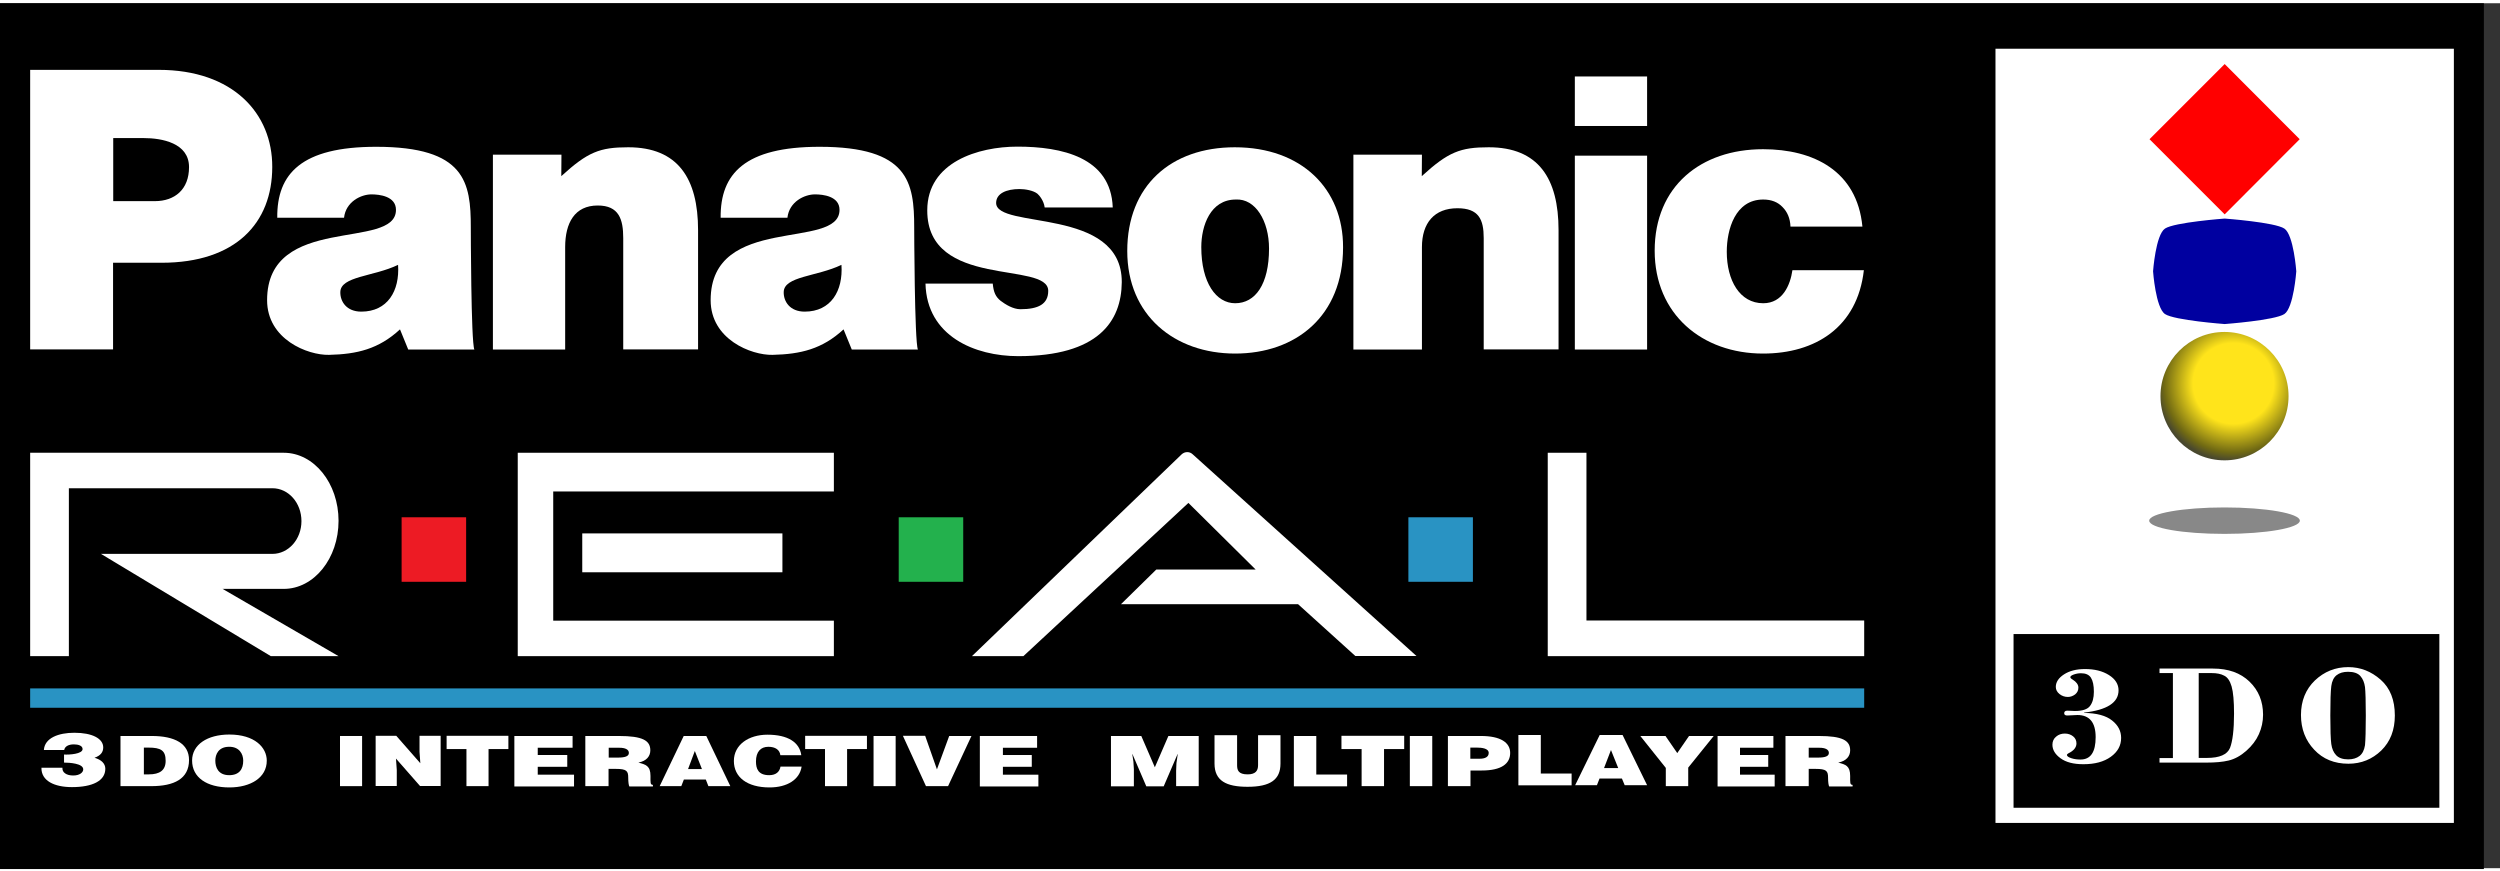 <?xml version="1.0" encoding="UTF-8" standalone="no"?>
<!-- Generator: Adobe Illustrator 19.0.0, SVG Export Plug-In . SVG Version: 6.00 Build 0)  -->

<svg
   xmlns:dc="http://purl.org/dc/elements/1.1/"
   xmlns:cc="http://creativecommons.org/ns#"
   xmlns:rdf="http://www.w3.org/1999/02/22-rdf-syntax-ns#"
   xmlns:svg="http://www.w3.org/2000/svg"
   xmlns="http://www.w3.org/2000/svg"
   xmlns:sodipodi="http://sodipodi.sourceforge.net/DTD/sodipodi-0.dtd"
   xmlns:inkscape="http://www.inkscape.org/namespaces/inkscape"
   version="1.1"
   id="Capa_1"
   x="0px"
   y="0px"
   viewBox="0 0 403 139.429"
   enable-background="new 0 0 1540 536.5"
   xml:space="preserve"
   sodipodi:docname="logo.svg"
   width="400"
   height="139.429"
   inkscape:version="0.92.4 5da689c313, 2019-01-14"><rect x="0" y="0" width="403" height="139.429" fill="#333333" stroke="none"/><defs
     id="defs146" /><sodipodi:namedview
     pagecolor="#ffffff"
     bordercolor="#666666"
     borderopacity="1"
     objecttolerance="10"
     gridtolerance="10"
     guidetolerance="10"
     inkscape:pageopacity="0"
     inkscape:pageshadow="2"
     inkscape:window-width="1920"
     inkscape:window-height="1015"
     id="namedview144"
     showgrid="false"
     fit-margin-top="0"
     fit-margin-left="0"
     fit-margin-right="0"
     fit-margin-bottom="0"
     inkscape:zoom="2.3064935"
     inkscape:cx="162.6761"
     inkscape:cy="96.869553"
     inkscape:window-x="0"
     inkscape:window-y="0"
     inkscape:window-maximized="1"
     inkscape:current-layer="Capa_1" /><g
     id="g141"
     transform="matrix(0.26,0,0,0.26,-0.026,0)"><rect
       x="0.1"
       y="0"
       width="1540"
       height="536.8"
       id="rect2" /><rect
       x="18.8"
       y="28.4"
       width="1502.6"
       height="480"
       id="rect4" /><g
       id="g24"><path
         d="M 169,341.4 H 62.7 L 168,404.8 h 42 L 138.1,363.1 H 176 c 18.8,0 34,-18.9 34,-42.2 0,-23.3 -15.2,-42.2 -34,-42.2 H 18.8 v 126.1 h 24 V 300.7 H 169 c 10,0 18,9.1 18,20.4 0,11.3 -8.1,20.3 -18,20.3 z"
         id="path6"
         inkscape:connector-curvature="0"
         style="fill:#ffffff" /><g
         id="g12"><rect
           x="361.1"
           y="328.7"
           width="124.1"
           height="24.1"
           id="rect8"
           style="fill:#ffffff" /><polygon
           points="517.1,404.8 321.1,404.8 321.1,278.7 517.1,278.7 517.1,302.7 343.1,302.7 343.1,382.8 517.1,382.8 "
           id="polygon10"
           style="fill:#ffffff" /></g><rect
         x="249.1"
         y="318.7"
         width="40"
         height="40"
         id="rect14"
         style="fill:#ed1b24" /><rect
         x="557.3"
         y="318.7"
         width="40"
         height="40"
         id="rect16"
         style="fill:#23b14d" /><rect
         x="873.3"
         y="318.7"
         width="40"
         height="40"
         id="rect18"
         style="fill:#2993c3" /><polygon
         points="959.7,278.7 983.7,278.7 983.7,382.7 1155.9,382.7 1155.9,404.8 959.7,404.8 "
         id="polygon20"
         style="fill:#ffffff" /><path
         d="m 804.8,372.5 35.6,32.2 h 37.9 L 739.5,279.6 c -1.9,-1.8 -4.9,-1.7 -6.8,0.1 l -130,125.1 h 31.9 l 102.3,-95 41.7,41.3 H 717 l -21.9,21.5 h 109.7 z"
         id="path22"
         inkscape:connector-curvature="0"
         style="fill:#ffffff" /></g><rect
       x="18.8"
       y="424.8"
       width="1137.1"
       height="12"
       id="rect26"
       style="fill:#2993c3" /><g
       id="g84"><g
         id="g34"><path
           d="m 38.8,474 c -0.1,1.5 0.5,2.7 1.7,3.5 1.1,0.8 2.8,1.3 5,1.3 4,0 6.2,-1.9 6.2,-3.8 0,-3.7 -8.6,-4.2 -11.9,-4.2 v -5 c 3.2,0.2 11.5,-0.3 11.5,-3.4 0,-2.1 -2.7,-2.9 -5.4,-2.9 -3.2,0 -5.6,1.2 -6,3.5 H 27.3 c 0.5,-7.5 9.1,-10.7 18.9,-10.7 11.1,0 17.9,3.6 17.9,9.1 0,3 -1.7,5.1 -5.4,6.4 4.2,1.2 6.7,3.6 6.7,6.8 0,7.6 -8.1,11.4 -20.7,11.4 -10.9,0 -19.1,-3.9 -18.9,-12 z"
           id="path28"
           inkscape:connector-curvature="0"
           style="fill:#ffffff" /><path
           d="m 74.8,485.4 v -31.1 h 19.4 c 14.2,0 23.1,4.7 23.1,14.9 0,11.7 -9.3,16.2 -23.4,16.2 z m 14.5,-7.3 h 3.1 c 6.7,0 10.4,-2.5 10.4,-8.4 0,-6.5 -3,-8.2 -10.7,-8.2 h -2.8 z"
           id="path30"
           inkscape:connector-curvature="0"
           style="fill:#ffffff" /><path
           d="m 165.5,469.6 c 0,10.6 -10.1,16.6 -23.2,16.6 -13.9,0 -23.1,-6.1 -23.1,-16.7 0,-9.8 9.4,-16.1 23.1,-16.1 15.7,0 23.2,8 23.2,16.2 z m -31.9,0 c 0,4 1.7,9 8.6,9 6.3,0 8.7,-3.8 8.7,-9 0,-4.2 -2.5,-8.7 -8.8,-8.6 -6.5,0 -8.5,4.7 -8.5,8.6 z"
           id="path32"
           inkscape:connector-curvature="0"
           style="fill:#ffffff" /></g><g
         id="g58"><path
           d="m 210.9,485.4 v -31.1 h 13.7 v 31.1 z"
           id="path36"
           inkscape:connector-curvature="0"
           style="fill:#ffffff" /><path
           d="m 260.7,471.2 -0.5,-7.1 v -9.9 h 13.1 v 31.1 h -12.8 l -14.9,-17 0.5,7.1 v 9.9 H 233 v -31.1 h 12.8 z"
           id="path38"
           inkscape:connector-curvature="0"
           style="fill:#ffffff" /><path
           d="m 277.1,454.2 h 38.2 v 8.2 H 303 v 23 h -13.7 v -23 H 277 v -8.2 z"
           id="path40"
           inkscape:connector-curvature="0"
           style="fill:#ffffff" /><path
           d="m 319,485.4 v -31.1 h 36.1 v 7.3 h -21.6 v 4.5 h 18.3 v 7.3 h -18.3 v 4.9 H 356 v 7.3 h -37 z"
           id="path42"
           inkscape:connector-curvature="0"
           style="fill:#ffffff" /><path
           d="m 377.4,474.5 v 10.9 H 363 v -31.1 h 20.8 c 14.7,0 19.5,2.8 19.5,8.9 0,3.6 -2.3,6.6 -7.4,7.6 4.6,1.2 7.5,2 7.5,8.3 0,4.1 -0.2,5.5 1.5,5.5 v 1 h -14.6 c -0.4,-0.7 -0.7,-2.7 -0.7,-5.5 0,-4.1 -1,-5.4 -7.7,-5.4 h -4.5 z m 0,-6.8 h 5.7 c 4.5,0 6.9,-0.8 6.9,-2.9 0,-2.2 -2.4,-3.2 -5.8,-3.2 h -6.7 v 6.1 z"
           id="path44"
           inkscape:connector-curvature="0"
           style="fill:#ffffff" /><path
           d="M 409.1,485.4 424,454.3 h 14 l 14.9,31.1 h -13.6 l -1.6,-4.1 h -13.6 l -1.6,4.1 z m 21.8,-21.8 -4.2,11.2 h 8.6 z"
           id="path46"
           inkscape:connector-curvature="0"
           style="fill:#ffffff" /><path
           d="m 483.9,466.1 c -0.4,-3.2 -3.1,-5.1 -7.4,-5.1 -4.8,0 -7.7,3.1 -7.7,9.1 0,4.4 1.3,8.5 8.2,8.5 4.4,0 6.5,-2.3 7,-5.3 h 13.1 c -1.2,8 -8.9,12.9 -19.9,12.9 -13.8,0 -22.1,-6.3 -22.1,-16.4 0,-10.1 9.2,-16.3 20.8,-16.3 12.7,0 19.9,4.7 21,12.7 h -13 z"
           id="path48"
           inkscape:connector-curvature="0"
           style="fill:#ffffff" /><path
           d="m 499.4,454.2 h 38.2 v 8.2 h -12.3 v 23 h -13.7 v -23 h -12.3 v -8.2 z"
           id="path50"
           inkscape:connector-curvature="0"
           style="fill:#ffffff" /><path
           d="m 541.7,485.4 v -31.1 h 13.7 v 31.1 z"
           id="path52"
           inkscape:connector-curvature="0"
           style="fill:#ffffff" /><path
           d="m 559.9,454.2 h 13.8 l 7.3,20.8 7.6,-20.7 h 13.8 l -14.5,31.1 h -13.7 z"
           id="path54"
           inkscape:connector-curvature="0"
           style="fill:#ffffff" /><path
           d="m 607.6,485.4 v -31.1 h 35.5 v 7.3 h -21.2 v 4.5 h 17.9 v 7.3 h -17.9 v 4.9 h 22 v 7.3 h -36.3 z"
           id="path56"
           inkscape:connector-curvature="0"
           style="fill:#ffffff" /></g><g
         id="g82"><path
           d="m 688.9,485.4 v -31.1 h 18.8 l 8.4,19.4 8.4,-19.4 h 18.8 v 31.1 h -14 v -9.5 l 0.2,-4.8 0.8,-5.6 h -0.1 l -8.6,20 h -10.8 l -8.6,-20 h -0.1 l 0.7,4.6 0.3,4.8 v 10.6 h -14.2 z"
           id="path60"
           inkscape:connector-curvature="0"
           style="fill:#ffffff" /><path
           d="m 753.2,453.8 h 13.9 v 18.6 c 0,3.1 0.8,5.7 6.5,5.7 5,0 6.5,-2.3 6.5,-5.7 V 453.8 H 794 v 17.6 c 0,10 -6.3,14.4 -20.4,14.4 -13.2,0 -20.5,-3.7 -20.5,-14.4 v -17.6 z"
           id="path62"
           inkscape:connector-curvature="0"
           style="fill:#ffffff" /><path
           d="m 802.3,485.4 v -31.1 h 13.9 v 23.9 h 19.1 v 7.3 h -33 z"
           id="path64"
           inkscape:connector-curvature="0"
           style="fill:#ffffff" /><path
           d="m 831.8,454.2 h 38.9 v 8.2 h -12.5 v 23 h -13.9 v -23 h -12.5 z"
           id="path66"
           inkscape:connector-curvature="0"
           style="fill:#ffffff" /><path
           d="m 874.2,485.4 v -31.1 h 13.9 v 31.1 z"
           id="path68"
           inkscape:connector-curvature="0"
           style="fill:#ffffff" /><path
           d="m 897.8,485.4 v -31.1 h 20.5 c 12.2,0 18.1,4.1 18.1,10.5 0,6.7 -5.4,10.9 -17.6,10.9 h -7 v 9.7 z m 19.7,-17 c 3.2,0 5.6,-1 5.6,-3.6 0,-2.9 -4.5,-3.3 -7.4,-3.3 h -4 v 6.9 z"
           id="path70"
           inkscape:connector-curvature="0"
           style="fill:#ffffff" /><path
           d="m 941.5,484.8 v -31.1 h 13.9 v 23.9 h 19.1 v 7.3 h -33 z"
           id="path72"
           inkscape:connector-curvature="0"
           style="fill:#ffffff" /><path
           d="m 976.7,484.8 15.2,-31.1 h 14.2 l 15.2,31.1 h -13.9 l -1.7,-4.1 h -13.9 l -1.6,4.1 z m 22.2,-21.8 -4.3,11.2 h 8.8 z"
           id="path74"
           inkscape:connector-curvature="0"
           style="fill:#ffffff" /><path
           d="m 1046.8,485.4 h -13.9 v -11.3 l -15.8,-19.8 h 15.6 l 7.3,10.6 7.3,-10.6 h 15.3 l -15.8,19.6 z"
           id="path76"
           inkscape:connector-curvature="0"
           style="fill:#ffffff" /><path
           d="m 1065,485.4 v -31.1 h 34.6 v 7.3 h -20.7 v 4.5 h 17.5 v 7.3 h -17.5 v 4.9 h 21.5 v 7.3 H 1065 Z"
           id="path78"
           inkscape:connector-curvature="0"
           style="fill:#ffffff" /><path
           d="m 1121.5,474.5 v 10.9 h -14.4 v -31.1 h 20.7 c 14.6,0 19.4,2.8 19.4,8.9 0,3.6 -2.3,6.6 -7.4,7.6 4.6,1.2 7.4,2 7.4,8.3 0,4.1 -0.2,5.5 1.5,5.5 v 1 h -14.5 c -0.4,-0.7 -0.7,-2.7 -0.7,-5.5 0,-4.1 -1,-5.4 -7.7,-5.4 h -4.3 z m 0,-6.8 h 5.7 c 4.4,0 6.8,-0.8 6.8,-2.9 0,-2.2 -2.4,-3.2 -5.8,-3.2 h -6.7 z"
           id="path80"
           inkscape:connector-curvature="0"
           style="fill:#ffffff" /></g></g><g
       id="g117"><g
         id="g115"><rect
           x="1237.3"
           y="28.2"
           width="284.2"
           height="480"
           id="rect86"
           style="fill:#ffffff" /><g
           id="g113"><rect
             x="1248.5"
             y="391.1"
             width="264"
             height="107.7"
             id="rect88" /><path
             d="m 1332.6,320.8 c 0,-4.5 20.9,-8.2 46.7,-8.2 25.8,0 46.7,3.7 46.7,8.2 0,4.5 -20.9,8.2 -46.7,8.2 -25.8,0 -46.7,-3.6 -46.7,-8.2 z"
             id="path90"
             inkscape:connector-curvature="0"
             style="fill:#888888" /><g
             id="g98"><path
               d="m 1292.2,439.8 v 0.2 c 7.9,0.1 13.7,1.7 17.4,4.7 3.8,3 5.6,6.6 5.6,10.8 0,4.7 -2.1,8.6 -6.4,11.7 -4.3,3.1 -9.9,4.6 -17,4.6 -6.1,0 -10.8,-1.2 -14.2,-3.7 -3.3,-2.4 -5,-5.2 -5,-8.4 0,-2.1 0.8,-3.8 2.3,-5 1.5,-1.3 3.3,-1.9 5.4,-1.9 2,0 3.7,0.6 5.1,1.7 1.4,1.1 2.1,2.6 2.1,4.4 0,2.4 -1.6,4.5 -4.9,6.1 -0.6,0.3 -1,0.7 -1,1.1 0,0.7 0.9,1.4 2.8,2 1.8,0.6 3.7,0.8 5.6,0.8 6.3,0 9.4,-4.6 9.4,-13.9 0,-9.1 -3.8,-13.7 -11.3,-13.7 l -6.3,0.3 c -1.3,0 -1.9,-0.5 -1.9,-1.4 0,-1.1 0.7,-1.6 2,-1.6 l 4.6,0.2 c 4.7,0 7.8,-1 9.4,-3.1 1.6,-2.1 2.4,-5 2.4,-8.8 0,-3.9 -0.6,-6.8 -1.8,-8.7 -1.2,-1.9 -3.3,-2.8 -6.2,-2.8 -1.6,0 -3.1,0.3 -4.5,0.8 -1.4,0.5 -2.1,1.1 -2.1,1.6 0,0.5 0.5,1 1.4,1.5 2.4,1.5 3.6,3.2 3.6,5 0,1.8 -0.7,3.1 -2,4.2 -1.3,1 -2.9,1.6 -4.5,1.6 -1.9,0 -3.7,-0.6 -5.2,-1.8 -1.5,-1.2 -2.3,-2.7 -2.3,-4.4 0,-3 1.7,-5.6 5.1,-7.8 3.4,-2.2 7.7,-3.3 13,-3.3 5.9,0 10.8,1.2 14.8,3.7 4,2.5 6,5.7 6,9.5 0,7.6 -7.1,12.2 -21.4,13.8 z"
               id="path92"
               inkscape:connector-curvature="0"
               style="fill:#ffffff" /><path
               d="m 1363.3,415.3 v 52.6 h 5.1 c 7.9,0 12.6,-2.1 14.3,-6.2 1.6,-4.1 2.5,-11.2 2.5,-21.2 0,-7.8 -0.5,-13.4 -1.5,-16.9 -1,-3.4 -2.5,-5.7 -4.6,-6.7 -2,-1.1 -4.6,-1.6 -7.8,-1.6 z m -16,52.6 v -52.6 h -8.3 v -2.8 h 33.1 c 9.6,0 17.1,2.7 22.7,8.1 5.6,5.4 8.4,12.3 8.4,20.5 0,4.3 -0.9,8.3 -2.6,12.1 -1.7,3.8 -4.3,7.2 -7.8,10.3 -3.5,3.1 -7.2,5.1 -10.9,6 -3.7,0.9 -8.3,1.3 -13.7,1.3 H 1339 V 468 h 8.3 z"
               id="path94"
               inkscape:connector-curvature="0"
               style="fill:#ffffff" /><path
               d="m 1466.9,441.6 c 0,-8.9 -0.2,-14.8 -0.5,-17.6 -0.4,-2.8 -1.3,-5.1 -2.9,-6.9 -1.5,-1.7 -4.1,-2.6 -7.6,-2.6 -3,0 -5.3,0.7 -7.1,2.1 -1.8,1.4 -2.9,3.7 -3.3,6.8 -0.4,3.1 -0.6,9.2 -0.6,18.2 0,8.9 0.2,14.8 0.6,17.7 0.4,2.9 1.4,5.2 3,6.9 1.6,1.7 4.1,2.6 7.5,2.6 2.8,0 5.2,-0.7 7,-2.1 1.8,-1.4 2.9,-3.6 3.4,-6.7 0.3,-3.2 0.5,-9.3 0.5,-18.4 z m -40.2,-0.3 c 0,-8.7 2.9,-15.9 8.6,-21.4 5.8,-5.5 12.7,-8.3 20.7,-8.3 7.5,0 14.2,2.6 20.1,7.8 5.9,5.2 8.8,12.6 8.8,22.2 0,9 -2.8,16.2 -8.4,21.7 -5.6,5.4 -12.4,8.2 -20.4,8.2 -8.7,0 -15.8,-2.9 -21.2,-8.7 -5.4,-5.7 -8.2,-12.9 -8.2,-21.5 z"
               id="path96"
               inkscape:connector-curvature="0"
               style="fill:#ffffff" /></g><radialGradient
             id="SVGID_1_"
             cx="1384.838"
             cy="235.715"
             r="47.951"
             gradientUnits="userSpaceOnUse"><stop
               offset="0.522"
               style="stop-color:#FFE41B"
               id="stop100" /><stop
               offset="0.893"
               style="stop-color:#716A13"
               id="stop102" /><stop
               offset="1"
               style="stop-color:#49482E"
               id="stop104" /></radialGradient><path
             d="m 1339.6,243.6 c 0,-22 17.8,-39.8 39.7,-39.8 21.9,0 39.7,17.8 39.7,39.8 0,22 -17.8,39.8 -39.7,39.8 -21.9,0 -39.7,-17.9 -39.7,-39.8 z"
             id="path107"
             style="fill:url(#SVGID_1_)"
             inkscape:connector-curvature="0" /><path
             d="m 1342.4,139.7 c -5.8,3.9 -7.4,26.5 -7.4,26.5 0,0 1.6,22.6 7.4,26.5 5.8,3.9 37,6.2 37,6.2 0,0 31.1,-2.3 37,-6.2 5.8,-3.9 7.4,-26.5 7.4,-26.5 0,0 -1.6,-22.6 -7.4,-26.5 -5.8,-3.9 -37,-6.2 -37,-6.2 0,0 -31.2,2.3 -37,6.2 z"
             id="path109"
             inkscape:connector-curvature="0"
             style="fill:#0000a0" /><polygon
             points="1425.9,84.3 1379.4,130.9 1332.8,84.3 1379.4,37.7 "
             id="polygon111"
             style="fill:#ff0000" /></g></g></g><g
       id="g139"><path
         d="m 292,139 c 0,-27.9 -3.3,-50 -58.7,-50 -46.2,0 -61.6,16.6 -61.3,44 v 0 h 41.4 v 0 c 1.1,-10 10.6,-14.5 17,-14.5 4.9,0 15.2,1.1 15.2,9.6 0,25.4 -79.9,2 -79.9,56 0,24.3 25.2,34.2 38.4,33.9 17.4,-0.4 30.8,-3.6 44,-15.8 v 0 l 5.1,12.5 h 41 v 0 C 292.1,210.1 292,139 292,139 Z m -67.9,52.2 c -9.1,0 -13.1,-6.2 -13,-12.1 0.1,-9.9 20.7,-9.6 35.8,-16.9 1.1,16.1 -6.5,29 -22.8,29 z"
         id="path119"
         inkscape:connector-curvature="0"
         style="clip-rule:evenodd;fill:#ffffff;fill-rule:evenodd" /><path
         d="m 1111.4,165.5 c -1.3,9.1 -6,20.5 -18.1,20.5 -14.6,0 -22.6,-14.2 -22.6,-31.9 0,-13.8 5.2,-32.4 22.6,-32.4 5.1,0 9.1,1.6 12,4.7 2.9,2.9 4.7,6.9 4.9,12.1 v 0 h 44.6 v 0 c -3.3,-34.6 -30.4,-48 -61.6,-48 -38.6,0 -67.2,23 -67.2,62.9 0,39.5 29.5,63.8 67.2,63.8 32.4,0 58.5,-16.3 62.5,-51.7 v 0 z"
         id="path121"
         inkscape:connector-curvature="0"
         style="clip-rule:evenodd;fill:#ffffff;fill-rule:evenodd" /><polygon
         points="1021.3,214.7 1021.3,94.5 976.5,94.5 976.5,214.7 "
         id="polygon123"
         style="clip-rule:evenodd;fill:#ffffff;fill-rule:evenodd" /><polygon
         points="1021.3,76.1 1021.3,45.4 976.5,45.4 976.5,76.1 "
         id="polygon125"
         style="clip-rule:evenodd;fill:#ffffff;fill-rule:evenodd" /><path
         d="m 765.7,89.3 c -39.5,0 -66.7,23.7 -66.7,64.3 0,40 29.4,63.6 66.9,63.6 37.5,0 66.9,-23.1 66.9,-65.9 0.1,-36.3 -25.8,-62 -67.1,-62 z m 0.2,96.7 c -11.8,0 -21,-12.7 -21,-34.8 0,-13.2 5.6,-29.5 21.4,-29.5 12.1,-0.7 20.6,13.2 20.6,30.4 0,22.2 -8.5,33.9 -21,33.9 z"
         id="path127"
         inkscape:connector-curvature="0"
         style="clip-rule:evenodd;fill:#ffffff;fill-rule:evenodd" /><path
         d="m 617.7,123.7 c 0.1,-5.8 6.4,-8.5 14.5,-8.5 3.6,0 8.6,0.9 11.1,2.9 1.2,1 4,4.4 4.5,8.5 v 0 H 690 v 0 c -1.1,-31.2 -31.8,-37.7 -59.1,-37.7 -24.3,0 -55.9,9.6 -55.9,39.5 -0.1,49.1 75,31.2 75,49.9 0,8.3 -6.2,11.4 -17.3,11.4 -4.5,0 -9.3,-3 -12.2,-5.2 -3.1,-2.5 -4.4,-5.3 -4.9,-10.7 v 0 h -41.7 v 0 c 0.8,32.7 30.7,45 57.5,45 49.7,0 64,-21.6 64.2,-45.9 0.1,-47.1 -78.2,-32.4 -77.9,-49.2 z"
         id="path129"
         inkscape:connector-curvature="0"
         style="clip-rule:evenodd;fill:#ffffff;fill-rule:evenodd" /><path
         d="m 566.9,139 c 0,-27.9 -3.4,-50 -58.7,-50 -46.2,0 -61.6,16.6 -61.3,44 v 0 h 41.4 v 0 c 1.1,-10 10.6,-14.5 17.1,-14.5 4.9,0 15.2,1.1 15.2,9.6 0,25.4 -79.9,2 -79.9,56 0,24.3 25.2,34.2 38.4,33.9 17.4,-0.4 30.8,-3.6 44,-15.8 v 0 l 5.1,12.5 h 41 v 0 C 567.1,210.1 566.9,139 566.9,139 Z M 499,191.2 c -9.1,0 -13.1,-6.2 -13,-12.1 0.1,-9.9 20.7,-9.6 35.8,-16.9 1.1,16.1 -6.5,29 -22.8,29 z"
         id="path131"
         inkscape:connector-curvature="0"
         style="clip-rule:evenodd;fill:#ffffff;fill-rule:evenodd" /><path
         d="M 98.5,41.3 H 18.8 v 173.3 h 51.4 v -53.7 h 30 v 0 c 46.2,0 68.7,-24.8 68.7,-59.4 C 169,68.4 144.7,41.3 98.5,41.3 Z m -2.4,81.4 H 70.3 V 83.6 h 18.9 v 0 c 11.2,0 28.1,3 28.1,18 0,13.9 -8.9,21.1 -21.2,21.1 z"
         id="path133"
         inkscape:connector-curvature="0"
         style="clip-rule:evenodd;fill:#ffffff;fill-rule:evenodd" /><path
         d="m 923.1,89.3 c -17.6,0 -25.1,2.9 -41.5,17.9 v 0 l 0.1,-13.3 h -42.5 v 120.8 h 42.5 v -63.5 0 c 0,-15 7.7,-24.1 22,-24.1 13.2,0 16.3,6.9 16.3,18.5 v 0 69 h 46.4 v -73.9 0 c 0,-32.1 -12.5,-51.4 -43.3,-51.4 z"
         id="path135"
         inkscape:connector-curvature="0"
         style="clip-rule:evenodd;fill:#ffffff;fill-rule:evenodd" /><path
         d="m 389.6,89.3 c -17.6,0 -25.1,2.9 -41.5,17.9 v 0 l 0.1,-13.3 h -42.5 v 120.8 h 44.8 v -63.5 0 c 0,-15 5.9,-25.8 20.2,-25.8 13.2,0 15.8,8.6 15.8,20.2 v 0 69 h 46.4 v -73.9 0 c 0,-32.1 -12.5,-51.4 -43.3,-51.4 z"
         id="path137"
         inkscape:connector-curvature="0"
         style="clip-rule:evenodd;fill:#ffffff;fill-rule:evenodd" /></g></g></svg>